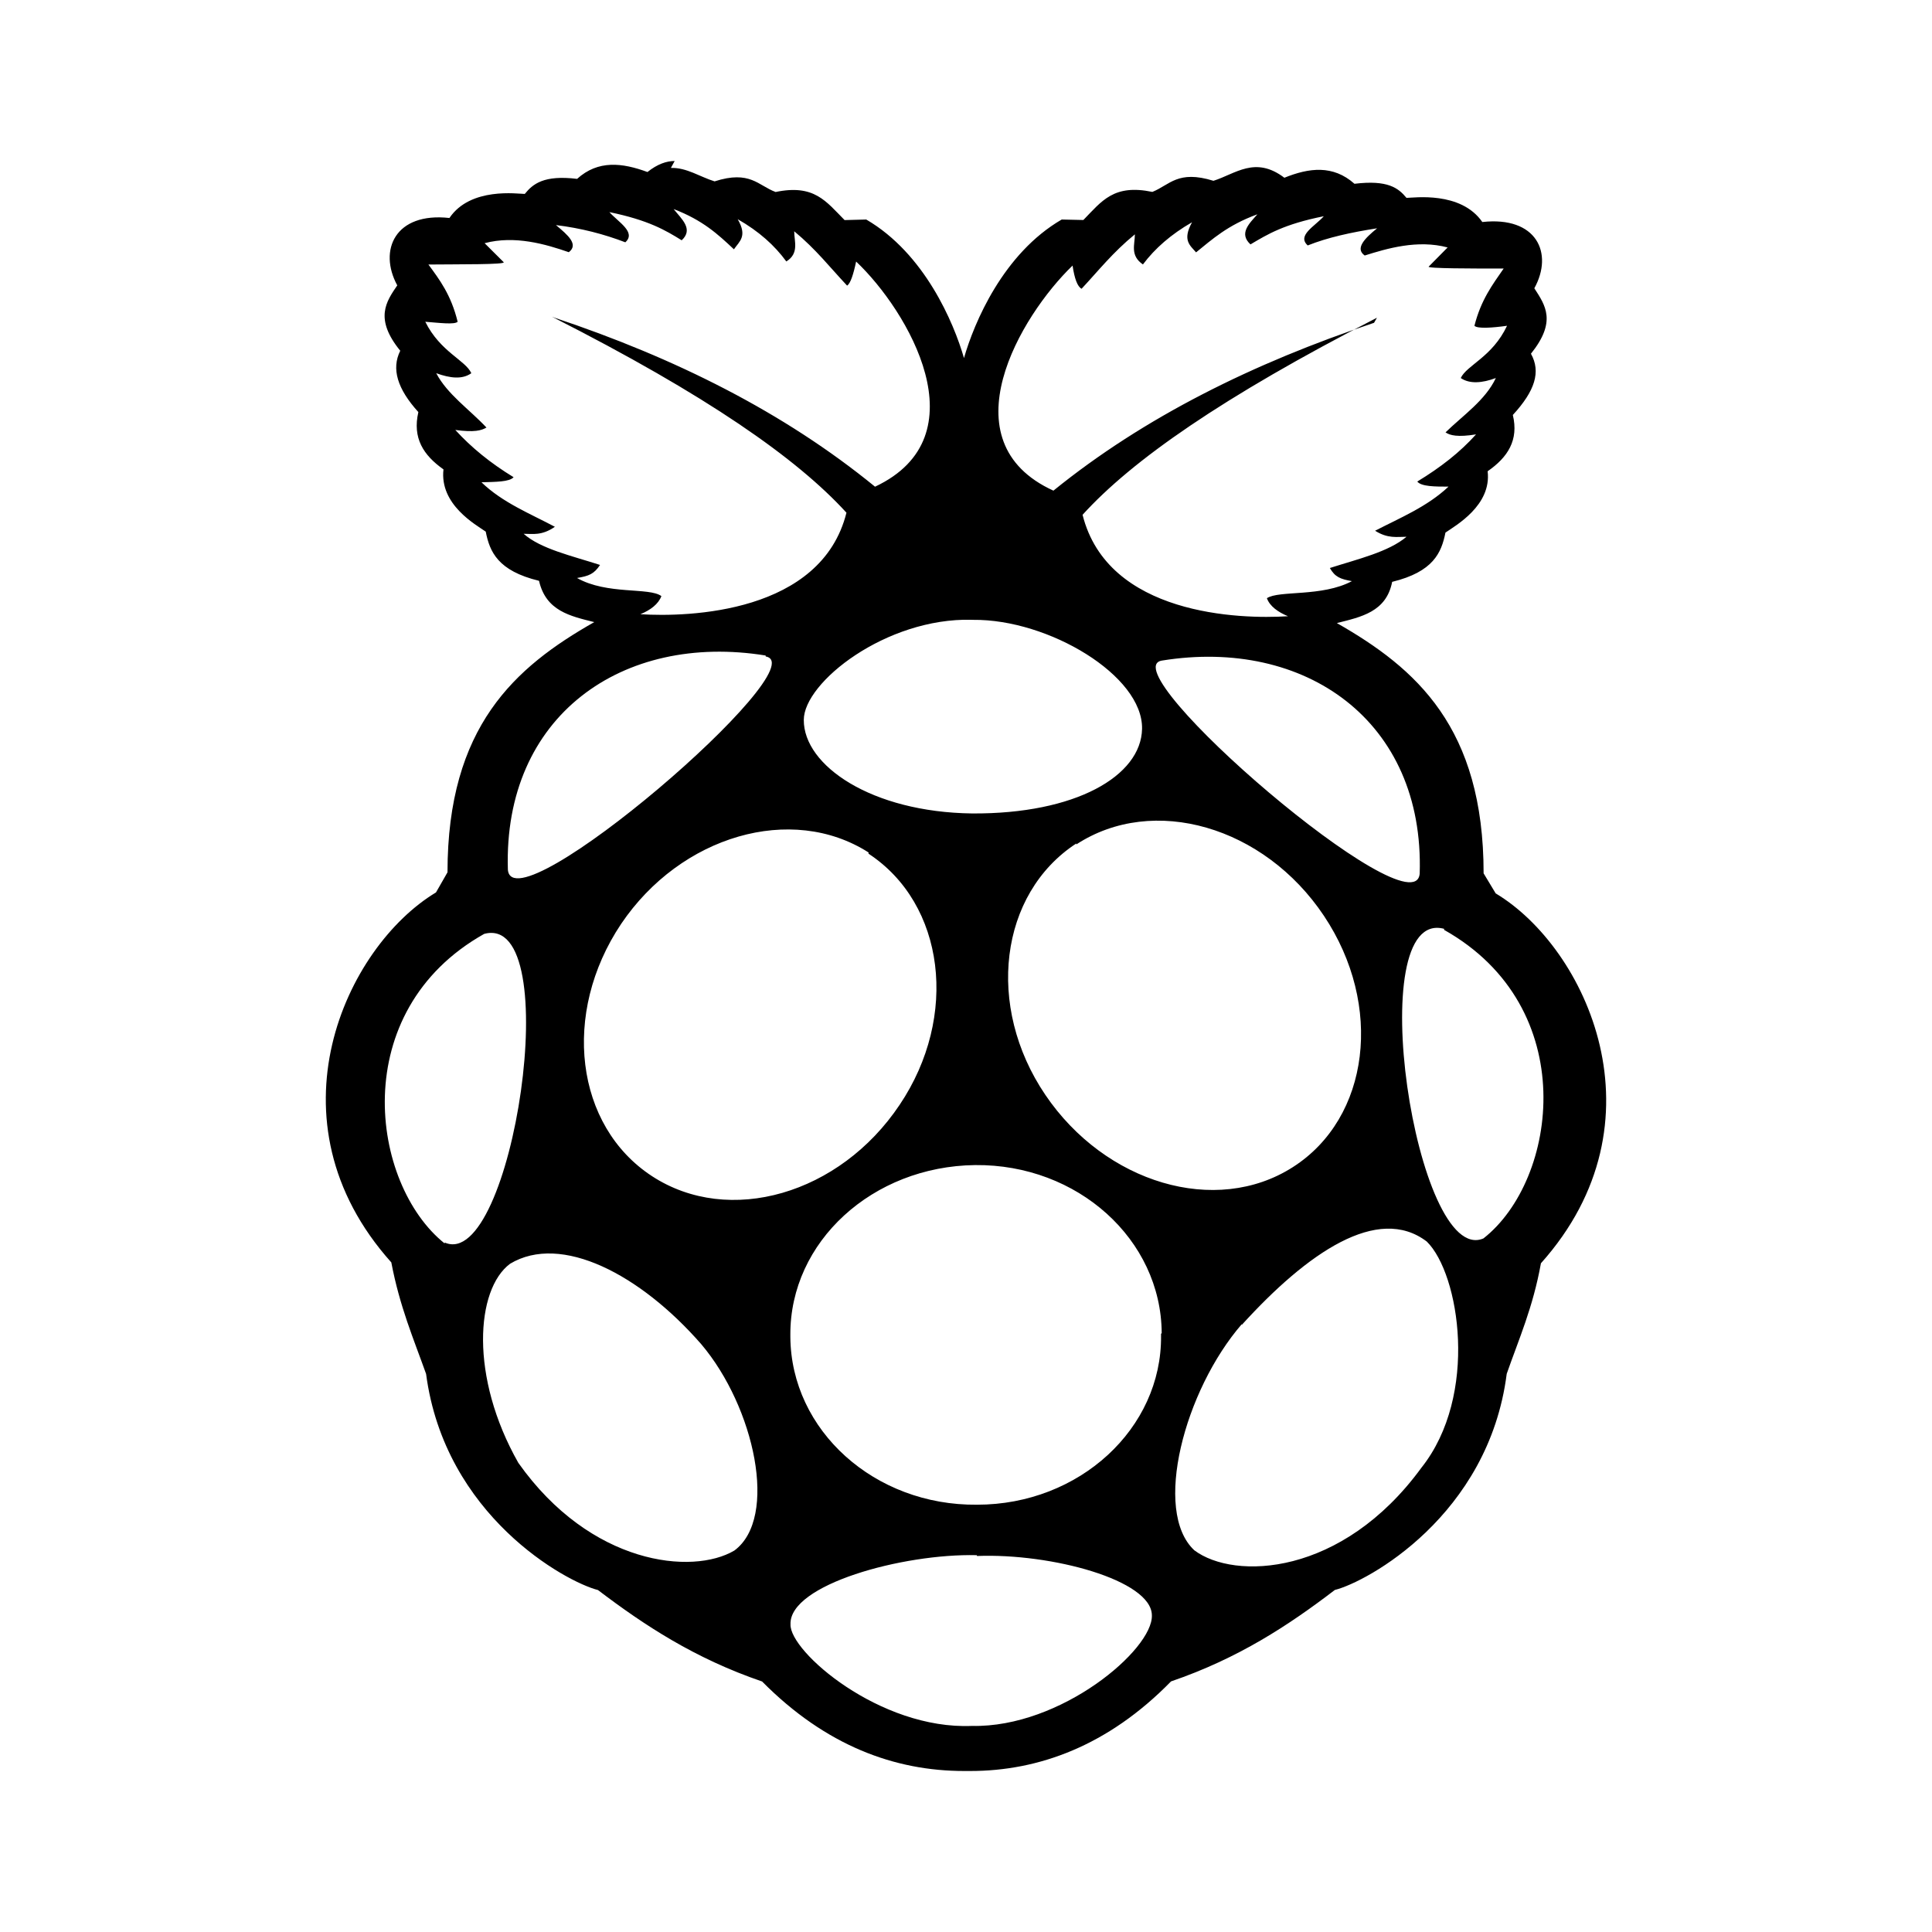 <svg version="1.1" id="master" xmlns="http://www.w3.org/2000/svg" xmlns:xlink="http://www.w3.org/1999/xlink" x="0px" y="0px"
	 width="24px" height="24px" viewBox="0 0 24 24" enable-background="new 0 0 24 24" xml:space="preserve">
<rect fill="none" width="24" height="24"/>
<path d="M15.427,16.448c-0.714,0.824-1.111,2.325-0.591,2.81c0.497,0.374,1.835,0.325,2.821-1.025c0.716-0.9,0.474-2.411,0.067-2.81
	c-0.608-0.463-1.482,0.137-2.298,1.035V16.448z M8.712,16.699c-0.757-0.868-1.741-1.382-2.376-1
	c-0.425,0.317-0.504,1.404,0.103,2.473c0.898,1.27,2.163,1.398,2.684,1.089C9.672,18.854,9.373,17.48,8.712,16.699z M12.133,19.319
	c-0.919-0.022-2.332,0.366-2.313,0.859c-0.015,0.336,1.109,1.311,2.254,1.262c1.106,0.024,2.25-0.949,2.235-1.374
	c-0.003-0.437-1.248-0.773-2.172-0.737L12.133,19.319z M12.07,7.699c-1.063-0.026-2.085,0.777-2.085,1.244
	c-0.003,0.567,0.84,1.146,2.091,1.162c1.287,0.008,2.099-0.466,2.111-1.05c0.014-0.662-1.161-1.365-2.099-1.355H12.07z M9.511,8.143
	c-1.779-0.288-3.261,0.75-3.202,2.66c0.059,0.736,3.858-2.534,3.203-2.648L9.511,8.143z M17.636,10.852
	c0.06-1.897-1.424-2.934-3.203-2.646C13.776,8.317,17.575,11.589,17.636,10.852z M17.939,11.538
	c-1.033-0.274-0.351,4.208,0.489,3.846c0.925-0.725,1.222-2.871-0.489-3.833V11.538z M5.524,15.435
	c0.839,0.374,1.522-4.108,0.491-3.834c-1.711,0.961-1.415,3.108-0.491,3.846V15.435z M13.37,10.478
	c-0.956,0.625-1.129,2.023-0.385,3.122c0.743,1.098,2.119,1.511,3.076,0.898c0.956-0.611,1.128-2.011,0.385-3.122
	c-0.742-1.111-2.12-1.511-3.076-0.886V10.478z M10.79,10.59c-0.955-0.611-2.333-0.211-3.074,0.887
	c-0.744,1.111-0.572,2.51,0.384,3.134c0.956,0.624,2.333,0.225,3.076-0.887c0.738-1.098,0.563-2.497-0.388-3.12L10.79,10.59z
	 M14.431,16.559c-0.007-1.161-1.043-2.099-2.318-2.086c-1.272,0.015-2.301,0.95-2.295,2.11v0.024
	c0.008,1.162,1.045,2.098,2.319,2.085c1.273,0,2.297-0.948,2.286-2.098V16.57L14.431,16.559z M17.105,3.947
	c-1.923,0.987-3.044,1.773-3.657,2.448c0.313,1.249,1.953,1.299,2.552,1.26c-0.122-0.05-0.227-0.124-0.262-0.224
	c0.149-0.1,0.684-0.013,1.056-0.212c-0.143-0.025-0.21-0.051-0.274-0.163c0.35-0.112,0.729-0.2,0.952-0.388
	c-0.12,0-0.232,0.025-0.39-0.075c0.314-0.162,0.648-0.299,0.912-0.548c-0.163,0-0.338,0-0.388-0.063
	c0.288-0.175,0.529-0.362,0.73-0.586c-0.227,0.037-0.325,0.013-0.379-0.025c0.218-0.212,0.495-0.399,0.625-0.675
	c-0.169,0.063-0.326,0.076-0.436,0c0.076-0.161,0.392-0.261,0.575-0.649c-0.179,0.025-0.367,0.039-0.405,0
	c0.082-0.324,0.225-0.511,0.363-0.711c-0.381,0-0.959,0-0.931-0.024l0.235-0.238c-0.374-0.1-0.753,0.013-1.03,0.1
	c-0.124-0.087,0-0.213,0.154-0.338c-0.325,0.051-0.611,0.113-0.862,0.213c-0.137-0.125,0.088-0.237,0.2-0.363
	c-0.499,0.1-0.699,0.225-0.911,0.35c-0.149-0.137-0.013-0.261,0.086-0.374c-0.374,0.137-0.562,0.312-0.762,0.473
	c-0.074-0.087-0.174-0.149-0.05-0.374c-0.261,0.15-0.461,0.325-0.61,0.524c-0.163-0.111-0.1-0.249-0.1-0.374
	c-0.275,0.225-0.451,0.45-0.662,0.676c-0.051-0.026-0.088-0.125-0.112-0.288c-0.649,0.625-1.575,2.186-0.238,2.796
	c1.125-0.912,2.484-1.585,3.983-2.085L17.105,3.947z M6.889,3.947c1.499,0.5,2.849,1.174,3.981,2.099
	c1.33-0.625,0.411-2.186-0.235-2.797c-0.034,0.162-0.071,0.274-0.112,0.299c-0.212-0.225-0.385-0.45-0.657-0.675
	c0,0.125,0.064,0.275-0.098,0.375c-0.146-0.2-0.341-0.375-0.604-0.525c0.124,0.213,0.021,0.275-0.047,0.374
	c-0.2-0.188-0.388-0.362-0.749-0.5c0.1,0.125,0.25,0.25,0.1,0.388c-0.2-0.124-0.412-0.25-0.898-0.35
	c0.112,0.125,0.336,0.25,0.198,0.375C7.505,2.909,7.218,2.834,6.906,2.796c0.15,0.125,0.285,0.241,0.16,0.337
	c-0.288-0.1-0.672-0.212-1.046-0.112l0.237,0.236c0.025,0.031-0.549,0.025-0.935,0.029c0.138,0.188,0.281,0.375,0.363,0.711
	c-0.038,0.038-0.225,0.014-0.402,0C5.47,4.373,5.781,4.473,5.855,4.636c-0.112,0.08-0.262,0.063-0.436,0
	c0.137,0.262,0.412,0.449,0.624,0.675c-0.062,0.037-0.15,0.062-0.387,0.03C5.855,5.559,6.093,5.753,6.38,5.928
	C6.33,5.987,6.154,5.986,5.981,5.991c0.262,0.253,0.6,0.387,0.912,0.553C6.73,6.657,6.618,6.631,6.505,6.631
	c0.212,0.188,0.6,0.274,0.949,0.387C7.379,7.13,7.318,7.155,7.168,7.18c0.374,0.212,0.898,0.113,1.048,0.225
	C8.179,7.504,8.08,7.579,7.955,7.63c0.599,0.038,2.247-0.012,2.56-1.261c-0.613-0.673-1.736-1.46-3.659-2.435L6.889,3.947z
	 M8.334,2.086C8.53,2.08,8.697,2.198,8.877,2.253c0.441-0.142,0.542,0.053,0.758,0.132c0.481-0.1,0.627,0.118,0.857,0.349
	l0.269-0.007c0.724,0.422,1.087,1.28,1.214,1.721c0.126-0.44,0.487-1.299,1.214-1.721l0.269,0.006
	c0.23-0.236,0.377-0.449,0.857-0.349c0.217-0.087,0.316-0.275,0.759-0.138c0.274-0.086,0.518-0.313,0.881-0.038
	c0.307-0.124,0.604-0.162,0.871,0.075c0.412-0.05,0.544,0.051,0.646,0.175c0.089,0,0.674-0.087,0.942,0.3
	c0.675-0.075,0.887,0.387,0.646,0.823c0.137,0.212,0.28,0.412-0.042,0.813c0.125,0.224,0.052,0.46-0.225,0.761
	c0.075,0.312-0.062,0.525-0.313,0.699c0.051,0.425-0.399,0.675-0.524,0.762c-0.05,0.25-0.15,0.487-0.662,0.612
	c-0.073,0.374-0.386,0.436-0.687,0.512c0.987,0.563,1.823,1.298,1.823,3.109l0.15,0.249c1.125,0.674,2.136,2.835,0.562,4.595
	c-0.099,0.549-0.273,0.938-0.425,1.373c-0.225,1.762-1.734,2.585-2.135,2.685c-0.573,0.438-1.198,0.85-2.035,1.136
	C13.764,21.688,12.901,22,12.053,22h-0.076c-0.861,0-1.719-0.313-2.51-1.112c-0.839-0.287-1.462-0.698-2.039-1.136
	c-0.399-0.101-1.903-0.923-2.135-2.685c-0.156-0.437-0.328-0.837-0.432-1.385c-1.578-1.761-0.567-3.921,0.555-4.596l0.143-0.25
	c0-1.81,0.837-2.548,1.823-3.108c-0.299-0.075-0.6-0.138-0.686-0.513C6.184,7.091,6.083,6.854,6.034,6.604
	C5.909,6.517,5.459,6.268,5.509,5.831C5.26,5.655,5.122,5.443,5.197,5.119C4.936,4.831,4.86,4.582,4.972,4.357
	C4.647,3.958,4.798,3.746,4.935,3.545C4.697,3.107,4.91,2.633,5.583,2.708c0.262-0.388,0.85-0.299,0.936-0.299
	C6.62,2.284,6.757,2.172,7.169,2.222c0.262-0.237,0.562-0.2,0.874-0.085C8.168,2.037,8.281,2,8.381,2L8.334,2.086z"/>
</svg>
